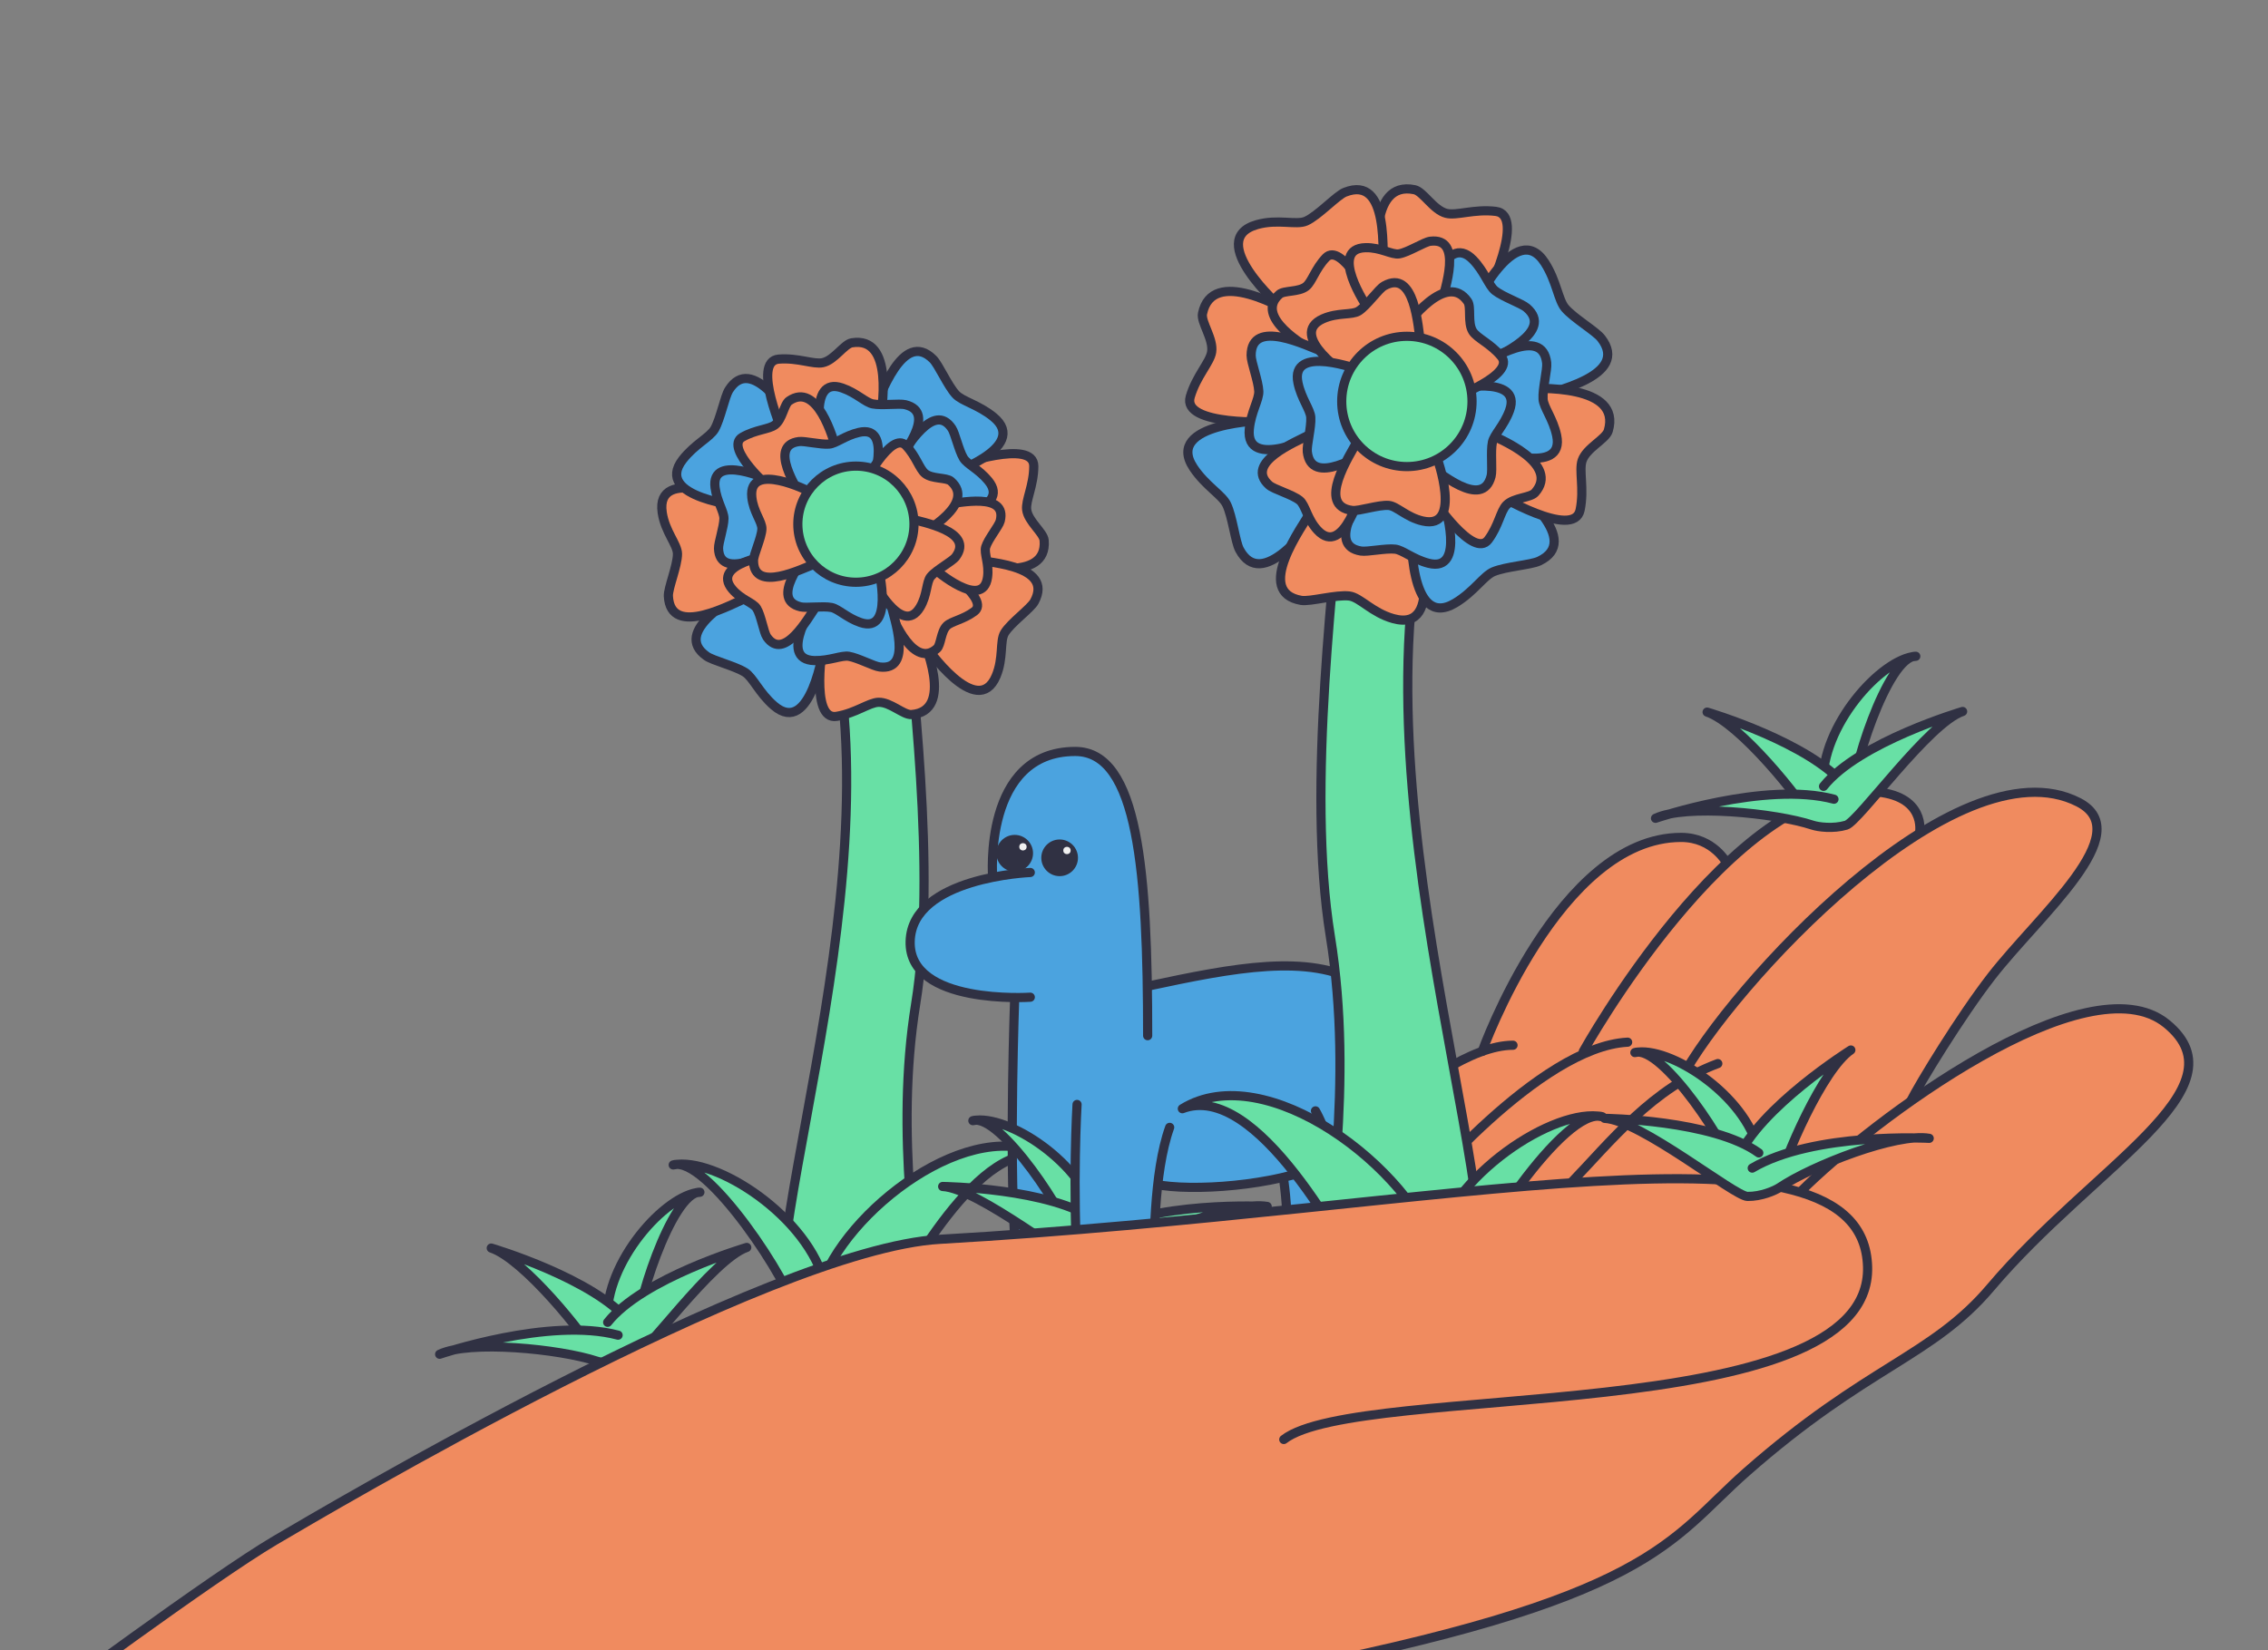 <?xml version="1.0" encoding="UTF-8"?>
<svg id="Layer_1" data-name="Layer 1" xmlns="http://www.w3.org/2000/svg" version="1.1" viewBox="0 0 1484 1080">
  <rect x="0" y="0" width="1484" height="1080" fill="#808080" stroke="none"/>
  <defs>
    <style>
      .cls-1, .cls-2, .cls-3, .cls-4, .cls-5, .cls-6 {
        stroke: #303143;
        stroke-linecap: round;
        stroke-width: 6px;
      }

      .cls-1, .cls-2, .cls-3, .cls-4, .cls-6 {
        stroke-linejoin: round;
      }

      .cls-1, .cls-7 {
        fill: #f08b5f;
      }

      .cls-2, .cls-8 {
        fill: #4ba3df;
      }

      .cls-3 {
        display: none;
      }

      .cls-3, .cls-6 {
        fill: #68e0a5;
      }

      .cls-7, .cls-8, .cls-9, .cls-10 {
        stroke-width: 0px;
      }

      .cls-9 {
        fill: #f0f0f0;
      }

      .cls-4, .cls-5 {
        fill: none;
      }

      .cls-10 {
        fill: #303143;
      }

      .cls-5 {
        stroke-miterlimit: 10;
      }
    </style>
  </defs>
  <g>
    <path class="cls-6" d="M590.77,373.13c5.59,71.44,22.47,196.7,8.37,283.91s2.78,169.79,2.78,207.83l-88.55,10.88c-19.89-70.77,83.91-330.05,18.97-502.62"/>
    <path class="cls-6" d="M521.13,860.59c-2.95-19.63-58.83-104.97-80.64-98.26,27.21-5.67,88.99,33.63,99.63,79.14"/>
    <path class="cls-6" d="M577.2,862.36c13.56-22.77,64.74-121.43,108.29-104.72-48.83-30.03-133.55,35.07-149.04,85.67"/>
    <path class="cls-3" d="M591.09,851.47c21.97-27.94,77.56-68.94,128.46-56.93-64.44-30.48-128.85,17.88-165.39,74.17"/>
    <path class="cls-3" d="M518.23,864.76c-17.59-14.94-86.63-54.26-121.81-58.24,0,0,113.74,10.52,153.48,33.86"/>
    <path class="cls-3" d="M554.67,875.45c-48.26-30.78-141.58-28.93-141.58-28.93,26.48-3.59,93.22,25.09,118.86,43.58,3.91,2.82,14.7,7.93,25.71,8.17,10.6.23,88.39-58.1,117.25-58.47,0,0-87.23-1.99-125.08,23.28"/>
    <g>
      <g>
        <path class="cls-1" d="M538.75,419.38s-9.25,52.39,8.65,49.4c12.56-2.1,21.14-9,27.39-9.21,7.77-.26,16.43,8.45,21.61,8.03,27.95-2.22,9.46-46.14,3.55-58.77"/>
        <path class="cls-2" d="M538.98,423.67s-8.32,58.97-32.52,38.18c-9.66-8.3-13.65-18.48-18.93-21.84-6.56-4.17-20.91-7.63-25.16-10.61-22.95-16.1,17.73-37.99,29.24-45.87"/>
        <path class="cls-1" d="M482.94,328.25s-54.36-24.33-49.63,7.23c1.89,12.59,9.94,20.7,9.98,26.96.04,7.77-6.22,22.45-5.96,27.63,1.42,28,41.6,5.2,54.4-.36"/>
        <path class="cls-1" d="M626.28,304.55s50.2-17.62,50.15.53c-.03,12.74-5.45,22.32-4.65,28.52,1,7.71,11,14.85,11.43,20.02,2.33,27.94-44,16.81-57.42,13.02"/>
        <path class="cls-1" d="M605.65,422.7s33.71,49.1,46.12,19.7c4.95-11.73,2.31-22.85,5.54-28.21,4.02-6.65,17.01-15.92,19.49-20.48,13.38-24.64-32.8-26.12-46.61-28.05"/>
        <path class="cls-2" d="M618.06,311.52s56.66-18.34,32.01-38.61c-9.84-8.09-20.55-10.26-24.77-14.89-5.24-5.74-11.12-19.29-14.78-22.96-19.81-19.84-34.37,24.01-40.15,36.7"/>
        <path class="cls-2" d="M486.43,331.38s-59.31-5.43-39.72-30.62c7.82-10.05,17.79-14.53,20.89-19.97,3.84-6.75,6.6-21.26,9.37-25.65,14.96-23.71,38.81,15.86,47.24,26.97"/>
        <path class="cls-1" d="M513.04,285.03s-21.6-48.62-3.5-50.03c12.7-.99,22.68,3.64,28.8,2.34,7.6-1.61,13.92-12.15,19.03-13,27.66-4.57,20.3,42.51,17.6,56.19"/>
      </g>
      <path class="cls-1" d="M616.64,371.57s31.17,20.89,20.9,28.54c-7.2,5.37-14.91,6.36-18.07,9.43-3.93,3.82-3.73,12.49-6.47,14.92-14.79,13.13-28.1-17.73-31.63-26.92"/>
      <path class="cls-2" d="M504.14,314.43s-39.31-18.4-36.25,4.66c1.22,9.2,5.85,15.69,5.8,20.25-.07,5.66-3.67,15.8-3.54,19.58.69,20.42,30.25,4.3,39.64.41"/>
      <path class="cls-2" d="M533.99,393.02s-26.03,38.71-1.04,39.27c9.97.22,17.63-3.62,22.46-2.81,6,1.01,16.18,6.5,20.22,6.99,21.8,2.64,9.56-31.42,6.98-42.04"/>
      <path class="cls-1" d="M506.19,362.94s-41.54,5.55-27.03,22.69c5.79,6.84,13.61,8.72,15.95,12.45,2.9,4.64,4.58,15.74,6.66,18.75,11.21,16.24,26.83-12.28,32.43-20.34"/>
      <path class="cls-2" d="M616.87,338.81s45.29-5.19,29.86-24.12c-6.16-7.56-13.87-10.81-16.33-14.92-3.06-5.1-5.42-16.15-7.62-19.46-11.86-17.89-29.42,12.81-35.68,21.46"/>
      <path class="cls-1" d="M611.8,372.66s31.14,27.07,34.35,5.2c1.28-8.73-2.42-15.73-1.19-19.88,1.54-5.16,8.64-13.63,9.51-17.12,4.69-18.85-26.53-11.82-36.13-10.71"/>
      <path class="cls-2" d="M538.42,290.88s-10.84-45.13,12.66-36.98c9.38,3.25,15.18,9.49,19.97,10.42,5.95,1.15,17.34-.45,21.28.5,21.24,5.11-1.99,32.61-8.08,41.62"/>
      <path class="cls-1" d="M505.09,320.61s-31.79-27.45-19.34-34.55c8.73-4.98,17.43-5.03,21.36-8.02,4.89-3.71,5.85-13.36,9.22-15.69,18.22-12.58,28.8,23.53,31.48,34.21"/>
      <path class="cls-2" d="M570.09,318.47s14.54-40.73-8.04-35.52c-9.01,2.08-15.01,7.28-19.54,7.66-5.62.47-16.02-2.15-19.76-1.66-20.19,2.61-1.41,30.41,3.33,39.36"/>
      <path class="cls-1" d="M564.67,317.85s18.54-36.37,28.12-26.27c6.73,7.09,8.79,15.28,12.53,18.3,4.64,3.75,13.97,2.42,16.95,5.06,16.1,14.28-15.52,32.64-24.98,37.65"/>
      <path class="cls-1" d="M570.27,378.26s19.59,39.41,31.71,19.18c4.84-8.07,4.05-16.48,6.97-20.07,3.63-4.45,14.09-9.89,16.38-12.97,12.34-16.64-21.29-22.5-31.2-25.34"/>
      <path class="cls-2" d="M574.88,372.28s10.37,42.76-11.92,35.08c-8.9-3.06-14.41-8.97-18.95-9.83-5.64-1.07-16.44.46-20.17-.42-20.15-4.79,1.82-30.92,7.57-39.47"/>
      <path class="cls-1" d="M529.8,321.67s-40.33-20.38-37.87,3.71c.98,9.61,6.8,16.05,6.6,20.79-.25,5.89-5.52,16.79-5.5,20.73.08,21.27,31.34,5.42,41.24,1.67"/>
      <circle class="cls-6" cx="560.04" cy="343.02" r="38"/>
    </g>
  </g>
  <g id="pinky">
    <polygon class="cls-7" points="843 791.65 856.17 775 875.78 755.54 891 741.45 904.86 729.47 922.94 715.15 938.68 704.16 952.33 696 969.85 688 980.41 662.91 993.73 636.73 1004.93 618 1017.33 600.26 1032.42 582.48 1046.28 569.57 1065 557.06 1080.44 550.81 1095.18 548.18 1108.16 548.91 1118.58 553.23 1127.02 560.7 1130 565 1111.13 583.76 1092.57 605.32 1072.83 631.12 1058.42 651.87 1043.65 675.01 1036 689.83 1003.27 709.39 975.5 732 951.87 754.7 927 782.97 900 811 857 815 843 791.65"/>
    <path class="cls-4" d="M969.85,688s50.15-140,130.15-140c21.21,0,30,17,30,17"/>
    <path class="cls-4" d="M843,789s93.97-105,147-105"/>
  </g>
  <g id="ring">
    <polygon class="cls-7" points="927 782 947.74 758.98 983.19 725.27 1013.81 702.14 1033.24 691.12 1039.46 682 1065 642.19 1104.6 591.05 1136.06 559.01 1166.37 535.96 1194.03 522.59 1222.02 517.89 1239 520.42 1248.26 525.24 1256.24 536.05 1256 545 1228 564 1189.32 597.87 1167.23 619.73 1146.12 642.81 1125.64 667.73 1105.77 696 1100 707.67 1081.09 721 1070.37 730.2 1059 741.13 1047.6 752.98 1036 765.47 1027 774.12 979.04 789 948.26 789 927 782"/>
    <path class="cls-4" d="M1036,688s97.12-175.1,189-170c36,2,31,27,31,27"/>
    <path class="cls-4" d="M927,782s80-97,138-100"/>
  </g>
  <g id="middle">
    <polygon class="cls-7" points="1027.9 774.06 1078.59 723.04 1103.79 705.45 1103.79 699.25 1112.24 686.09 1139.86 650.12 1167.23 619.73 1197.09 590.69 1237.85 557.54 1267.38 538.63 1298.91 524.37 1328.61 517.89 1344.88 519.76 1363.86 527.33 1370.67 535.32 1372.11 550.94 1358.88 572.92 1339.88 596.49 1314.43 625.18 1297.74 645.97 1279 673.13 1261.43 701.01 1251.94 719.49 1230 749 1193.55 771.36 1178.5 779.5 1138 798 1075.5 801.21 1027.9 774.06"/>
    <path class="cls-5" d="M1100,706c31-59,180.01-222.02,260-181,39,20-26,74-57,114-20.29,26.18-47,70-53,82"/>
    <path class="cls-5" d="M1027,775c27-28,54-63,97-79"/>
  </g>
  <g id="indexHand">
    <polygon class="cls-7" points="650 1117 830.57 1095.5 940.41 1070.77 1004.79 1051.8 1061.03 1028.24 1098.57 1003.86 1134.34 970.93 1187.54 927.25 1226.48 900.97 1258.77 880.42 1293.91 851.95 1322.29 820.7 1353.27 790.63 1395.62 751.49 1421.72 722.37 1432.13 698.42 1429.41 684 1417.74 670 1403.18 662.39 1380.26 660.15 1352.28 666.11 1329.81 674.55 1295.96 691.56 1256.24 716.51 1219 745 1200 761 1183.11 775 1155 799 1045 845 691 911 375 1029 149 1030 253 1155 534 1166 650 1117"/>
    <path class="cls-4" d="M1178.5,779.5c46-46,187.49-152,239.24-109.5,51.76,42.5-47.75,92.74-115.24,172.5-38.5,45.5-80.7,51.12-160,121-50.5,44.5-60.5,83.5-315,132"/>
  </g>
  <g id="tybalt">
    <g id="backFoot">
      <polygon class="cls-8" points="839.74 770.75 841.88 805.48 879.34 803.75 877.01 779.38 875.1 768.49 873.14 759.95 859.54 764.52 839.74 770.75"/>
      <path class="cls-4" d="M879.34,803.75c-8.55,1.83-30.65,3.6-37.46,1.73.91-15.44-2.14-34.73-2.14-34.73"/>
    </g>
    <g id="farFrontLeg">
      <polygon class="cls-8" points="663.93 652.8 662.33 750.48 663.93 809.84 704.03 809.84 731.43 788.52 750.94 728.26 750.94 677.75 750.45 632.1 749.27 601.99 744.85 556.55 734.4 516.64 721.82 498.45 703.54 491.75 679.78 497.16 659.72 518.01 651.94 537.46 649.31 574.17 662.33 637.77 663.93 652.8"/>
      <path class="cls-4" d="M704.03,809.84c-6.72,3.09-32.88,1.71-40.09,0-3.61-58.11,0-157.05,0-157.05"/>
    </g>
    <g>
      <path class="cls-6" d="M702.06,813.19c-2.39-15.95-47.79-85.27-65.5-79.82,22.1-4.6,72.29,27.32,80.93,64.28"/>
      <path class="cls-6" d="M729.49,822.12c4.77-20.03,30.06-78.01,48.39-90.42,0,0-60.08,37.61-74.4,71.74"/>
      <path class="cls-6" d="M713.35,808.99c40.09-23.7,115.8-19.49,115.8-19.49-21.39-3.7-76.43,17.76-97.79,32.1-3.25,2.18-12.17,6.04-21.12,5.92-8.61-.12-70.02-49.95-93.44-51.09,0,0,70.87.9,100.85,22.62"/>
    </g>
    <g id="torso">
      <polygon class="cls-8" points="734.4 768.49 760.12 775.74 797.48 776.49 829.88 772.49 857.2 765.39 886.56 753 908.2 728.26 927.55 695.22 909.84 660.59 890.48 643.63 859.54 633.33 824.78 632.1 792.47 637.07 765.34 642.31 750.94 645.35 734.4 664.58 724 718 727 749 734.4 768.49"/>
      <path class="cls-4" d="M760.12,775.74c28.62,4.02,82.62-1.38,109.62-15.78"/>
    </g>
    <g id="closeBackLeg">
      <polygon class="cls-8" points="857 719 866.76 739.95 874.27 764.65 879.34 788.52 879.34 811.68 878.74 824.15 910.19 823 936.34 815.75 939.18 811.68 939.18 777.03 933.49 719 923.5 684.24 914.64 667.25 898.09 648.85 883.12 639.84 855 670 853 699 857 719"/>
      <path class="cls-4" d="M750.94,645.35c113.2-24.21,194.71-37.75,187.84,169.28-1.38.63-2.44,1.12-2.44,1.12-6.72,3.09-50.39,10.11-57.6,8.4,3.89-60.37-18-97.2-18-97.2"/>
    </g>
    <g id="Head">
      <path class="cls-4" d="M649.52,574.13s-6.58-82.38,54.02-82.38c41.4,0,47.4,79.2,47.4,186"/>
      <g>
        <circle class="cls-10" cx="663.94" cy="558.35" r="12"/>
        <circle class="cls-9" cx="669.34" cy="554.15" r="2.4"/>
      </g>
      <polygon class="cls-8" points="681.34 652.8 649.31 652.09 630.78 649.24 606.27 638.58 596.17 623.02 595.53 611.88 600.85 599.37 610.46 589.53 630.21 579.4 649.52 574.13 675.94 570.95 688 596 693.34 632.1 681.34 652.8"/>
      <path class="cls-4" d="M674.14,570.95s-77.4,3-78.6,45,78.6,36.62,78.6,36.62"/>
      <g>
        <circle class="cls-10" cx="693.34" cy="561.35" r="12"/>
        <circle class="cls-9" cx="698.14" cy="556.55" r="2.4"/>
      </g>
    </g>
    <g id="closeFrontLeg">
      <polygon class="cls-8" points="704.29 732.24 704.03 763.89 703.45 796.66 704.29 817.01 705.34 836.01 754.89 834.05 755.86 795.65 761.04 753.18 768.17 732.24 760.12 708.77 735.81 704.8 713 708 704.74 722.75 704.29 732.24"/>
      <path class="cls-4" d="M765.34,737.75c-10.8,30-10.2,79.2-10.45,96.3-6.77,3.11-42.88,2-49.71.26-3.62-58.17-.44-111.56-.44-111.56"/>
    </g>
  </g>
  <g>
    <path class="cls-6" d="M416.43,874.73c-2-16,23-95,41.53-94.53-22.53,1.53-62.23,45.82-60.58,83.74"/>
    <path class="cls-6" d="M392.43,890.73c-10-18-50-67-71-74,0,0,68,20,91,49"/>
    <path class="cls-6" d="M404.43,873.73c-45-12-116.76,12.49-116.76,12.49,19.6-9.34,78.38-3.53,102.83,4.51,3.72,1.22,13.35,2.53,21.93,0,8.26-2.44,53.94-67,76.18-74.41,0,0-68,20-91,49"/>
  </g>
  <g>
    <path class="cls-6" d="M879.86,294.25c-6.27,80.13-25.21,220.63-9.39,318.46s-3.12,190.45-3.12,233.12l99.33,12.2c22.31-79.38-94.12-370.21-21.27-563.78"/>
    <path class="cls-6" d="M957.98,841.02c3.3-22.02,65.99-117.74,90.45-110.22-30.52-6.36-99.82,37.72-111.75,88.77"/>
    <path class="cls-6" d="M895.09,843c-15.21-25.54-72.62-136.2-121.46-117.46,54.77-33.69,149.8,39.33,167.17,96.09"/>
    <path class="cls-3" d="M879.51,830.79c-24.65-31.34-86.99-77.33-144.09-63.86,72.29-34.18,144.52,20.06,185.52,83.19"/>
    <path class="cls-3" d="M961.23,845.69c19.73-16.76,97.18-60.86,136.63-65.33,0,0-127.57,11.8-172.16,37.98"/>
    <path class="cls-3" d="M920.36,857.69c54.13-34.52,158.8-32.45,158.8-32.45-29.7-4.03-104.57,28.14-133.33,48.89-4.38,3.16-16.49,8.9-28.84,9.17-11.89.26-99.14-65.17-131.51-65.58,0,0,97.85-2.24,140.3,26.12"/>
    <g>
      <g>
        <path class="cls-1" d="M832.62,275.97s-59.59,3.15-53.81-16.38c4.05-13.7,12.9-22.3,14-29.24,1.35-8.61-7.16-19.45-5.99-25.15,6.29-30.81,52.66-4.23,65.92,4.08"/>
        <path class="cls-2" d="M827.88,275.13s-66.79,1.2-46.95,30.99c7.92,11.89,18.71,17.72,21.72,24.06,3.75,7.87,5.64,24.33,8.37,29.46,14.79,27.76,44.72-14.55,55.07-26.28"/>
        <path class="cls-1" d="M926.46,350.56s19.66,63.84-14.83,54.26c-13.76-3.82-21.69-13.9-28.66-14.79-8.65-1.11-25.84,3.86-31.58,2.86-30.98-5.41-.1-47.03,7.83-60.51"/>
        <path class="cls-1" d="M972.43,194.22s26.47-53.48,6.26-55.9c-14.18-1.7-25.59,3.02-32.39,1.28-8.44-2.16-15.03-14.27-20.73-15.46-30.79-6.42-24.73,46.69-22.34,62.15"/>
        <path class="cls-1" d="M838.06,201.04s-50.05-44.24-15.63-54.04c13.74-3.91,25.76.55,32.16-2.31,7.96-3.56,20.04-16.76,25.46-18.9,29.26-11.53,24.6,40.08,24.86,55.72"/>
        <path class="cls-2" d="M963.54,202.42s28.16-60.57,47.36-30.36c7.66,12.06,8.62,24.28,13.19,29.61,5.68,6.61,19.95,15.01,23.54,19.6,19.38,24.77-31.42,34.99-46.34,39.69"/>
        <path class="cls-2" d="M923.45,346.25s-2.06,66.77,28.66,48.4c12.26-7.33,18.61-17.82,25.09-20.53,8.05-3.36,24.57-4.44,29.84-6.93,28.44-13.41-12.35-45.38-23.57-56.28"/>
        <path class="cls-1" d="M978.69,322.95s51.17,30.69,55.22,10.74c2.84-14-.95-25.75,1.33-32.39,2.84-8.24,15.43-13.83,17.08-19.41,8.87-30.17-44.55-28.4-60.15-27.27"/>
      </g>
      <path class="cls-1" d="M896.5,195.79s-19-37.56-28.92-27.17c-6.96,7.29-9.11,15.73-12.97,18.83-4.79,3.85-14.41,2.45-17.49,5.17-16.64,14.67,15.91,33.7,25.64,38.89"/>
      <path class="cls-2" d="M944.74,328.85s15.11,46.28-10.14,39.72c-10.08-2.62-16.67-8.65-21.75-9.22-6.31-.7-18.1,1.92-22.29,1.26-22.64-3.56-.65-34.27,4.96-44.19"/>
      <path class="cls-2" d="M861.32,284.87s-46.66,23.69-43.86-4.21c1.12-11.13,6.44-19.13,6.2-24.62-.3-6.82-5.03-18.9-5.02-23.46.04-24.63,36.29-6.35,47.75-2.03"/>
      <path class="cls-1" d="M891.02,319.93s-11.85,45.49-28.95,27c-6.82-7.38-7.84-16.35-11.68-19.46-4.77-3.86-16.9-7.25-19.96-9.97-16.54-14.7,17.34-28.19,27.08-33.33"/>
      <path class="cls-2" d="M932.99,200.01s11.96-49.71,30.93-29.95c7.57,7.89,10.14,16.92,14.38,20.22,5.26,4.1,17.25,8.24,20.63,11.14,18.29,15.65-18.28,31.01-28.76,36.8"/>
      <path class="cls-1" d="M894.62,201.03s-25.88-38.36-1.09-38.95c9.89-.24,17.18,4.85,21.97,4.04,5.95-1.01,16.35-7.76,20.36-8.25,21.62-2.65,9.53,31.15,6.99,41.69"/>
      <path class="cls-2" d="M975.64,293.9s48.76,18.23,42.9-9.04c-2.34-10.88-8.5-18.2-8.87-23.65-.46-6.78,2.87-19.25,2.36-23.75-2.78-24.35-36.58-2.24-47.44,3.31"/>
      <path class="cls-1" d="M937.99,326.94s26.22,39.14,35.82,26.25c6.74-9.04,7.99-18.71,11.85-22.68,4.8-4.93,15.68-4.68,18.73-8.12,16.49-18.56-22.26-35.28-33.78-39.72"/>
      <path class="cls-2" d="M949.26,254.87s47.33-10.62,38.45,13.8c-3.55,9.75-10.16,15.72-11.2,20.71-1.29,6.2.2,18.13-.85,22.23-5.67,22.12-34.05-2.58-43.37-9.09"/>
      <path class="cls-1" d="M949.2,260.99s43.03-15.67,33.09-27.72c-6.97-8.46-15.81-11.88-18.66-16.45-3.54-5.68-.78-15.89-3.32-19.56-13.69-19.87-38.47,12.82-45.33,22.67"/>
      <path class="cls-1" d="M882.71,246.51s-41.2-27.19-17.02-37.92c9.65-4.28,18.9-2.26,23.29-5.02,5.45-3.43,12.93-14.34,16.67-16.46,20.21-11.46,22.14,26.78,23.95,38.2"/>
      <path class="cls-2" d="M890,242.19s-46.19-17.39-40.68,8.48c2.2,10.32,8.01,17.27,8.36,22.44.43,6.43-2.76,18.24-2.28,22.51,2.58,23.09,34.67,2.2,44.98-3.03"/>
      <path class="cls-1" d="M940.18,299.29s17.18,47.68-9.3,41.65c-10.57-2.41-16.94-9.76-22.24-10.19-6.59-.53-19.45,3.85-23.83,3.29-23.67-2.99-1.76-35.64,3.77-46.14"/>
      <circle class="cls-6" cx="920.55" cy="262.7" r="42.63"/>
    </g>
  </g>
  <g id="thumb">
    <polygon class="cls-7" points="180 1008 381.56 898.78 494.44 846.18 576.24 817.66 619 809 662.76 807.93 765.44 799.35 843 791.65 981.92 777.71 1075.5 771.67 1133.47 771.36 1176.94 779.94 1203.76 792.69 1219.71 814.83 1222.02 836.46 1213.1 857.24 1195.25 873.51 1164.26 889.68 1082.94 906.82 1009 914 908 924 871.32 930.43 847.23 937.76 839 945 777 1026 587 1116 70 1084 180 1008"/>
    <path class="cls-4" d="M26,1116s113.46-84.17,154-108c31.61-18.59,322.18-190.58,435-197,334-19,604-88,607,18s-333,75-382,113"/>
  </g>
  <g>
    <path class="cls-6" d="M1212,524c-2-16,23-95,41.53-94.53-22.53,1.53-62.23,45.82-60.58,83.74"/>
    <path class="cls-6" d="M1188,540c-10-18-50-67-71-74,0,0,68,20,91,49"/>
    <path class="cls-6" d="M1200,523c-45-12-116.76,12.49-116.76,12.49,19.6-9.34,78.38-3.53,102.83,4.51,3.72,1.22,13.35,2.53,21.93,0,8.26-2.44,53.94-67,76.18-74.41,0,0-68,20-91,49"/>
  </g>
  <g>
    <path class="cls-6" d="M1135.23,768.62c-2.39-15.95-47.79-85.27-65.5-79.82,22.1-4.6,72.29,27.32,80.93,64.28"/>
    <path class="cls-6" d="M1162.66,777.54c4.77-20.03,30.06-78.01,48.39-90.42,0,0-60.08,37.61-74.4,71.74"/>
    <path class="cls-6" d="M1146.52,764.41c40.09-23.7,115.8-19.49,115.8-19.49-21.39-3.7-76.43,17.76-97.79,32.1-3.25,2.18-12.17,6.04-21.12,5.92-8.61-.12-70.02-49.95-93.44-51.09,0,0,70.87.9,100.85,22.62"/>
  </g>
</svg>